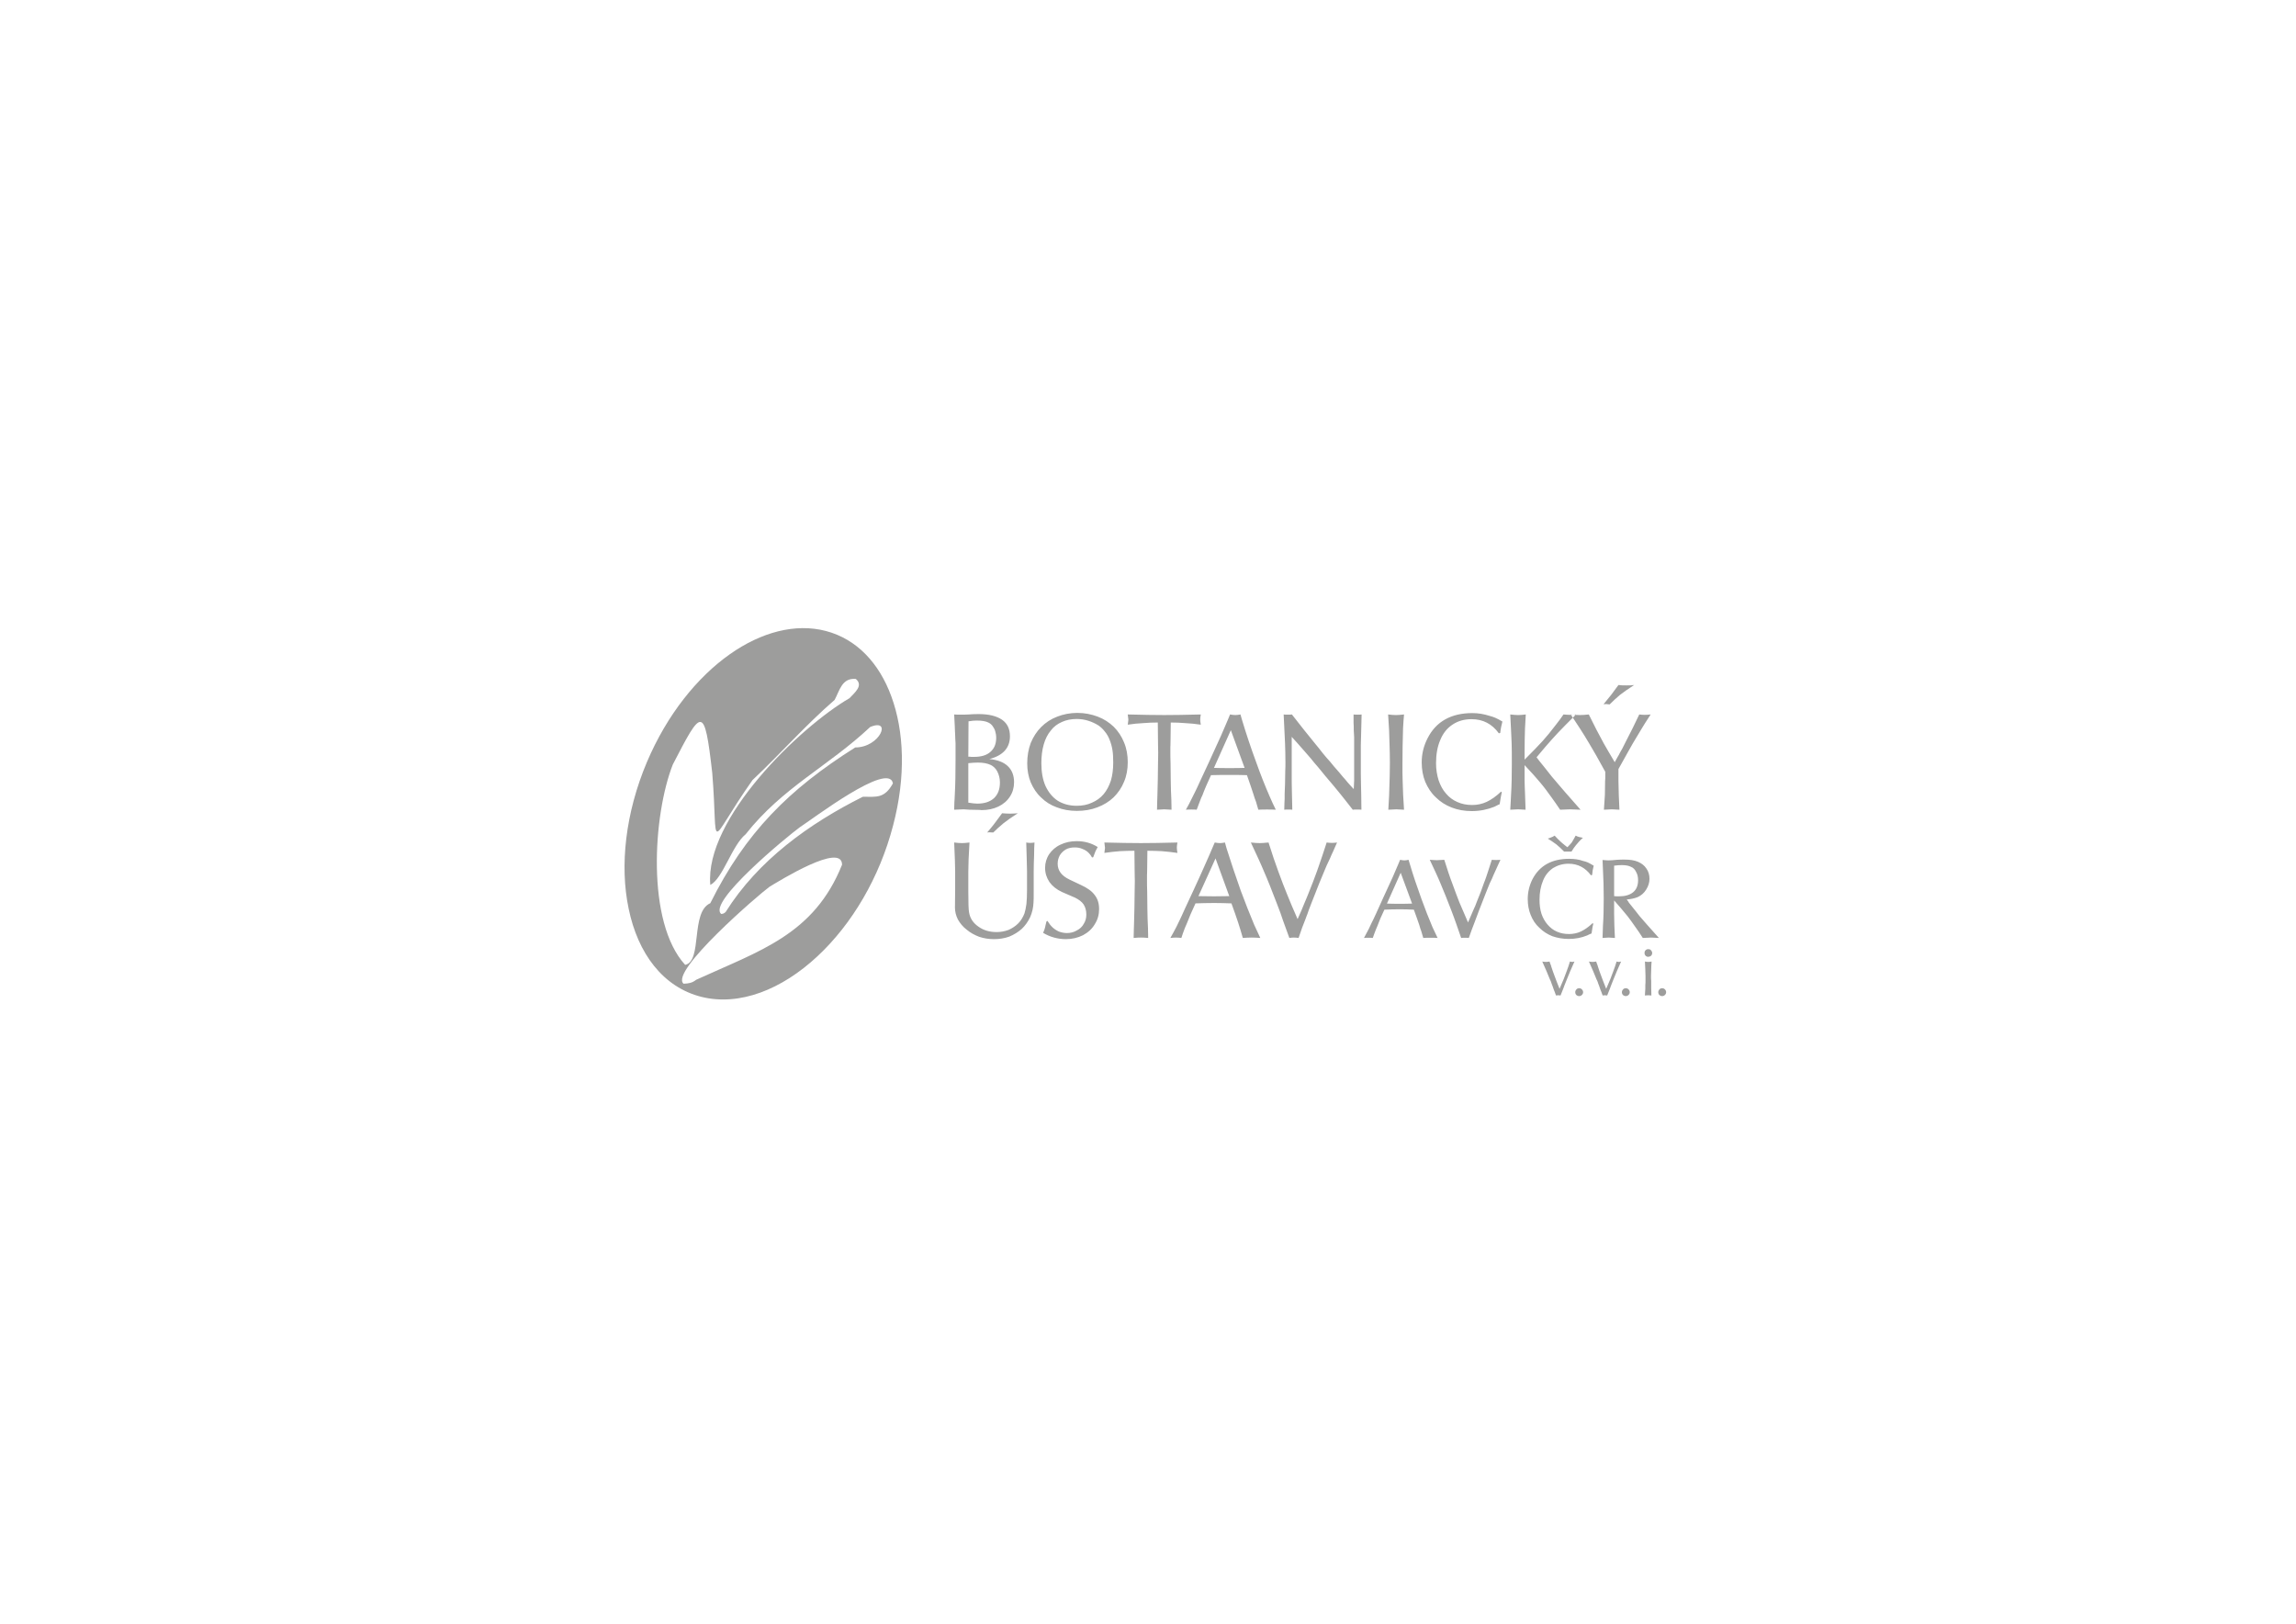 <?xml version="1.0" encoding="utf-8"?>
<!-- Generator: Adobe Illustrator 16.0.0, SVG Export Plug-In . SVG Version: 6.00 Build 0)  -->
<!DOCTYPE svg PUBLIC "-//W3C//DTD SVG 1.1//EN" "http://www.w3.org/Graphics/SVG/1.1/DTD/svg11.dtd">
<svg version="1.1" id="Vrstva_1" xmlns="http://www.w3.org/2000/svg" xmlns:xlink="http://www.w3.org/1999/xlink" x="0px" y="0px"
	 width="841.89px" height="595.28px" viewBox="0 0 841.89 595.28" enable-background="new 0 0 841.89 595.28" xml:space="preserve">
<g>
	<path fill-rule="evenodd" clip-rule="evenodd" fill="#9D9D9C" d="M302.858,231.334c11.232,2.952,19.512,11.736,23.976,23.976
		c4.68,12.672,5.4,29.304,0.648,47.304c-4.968,19.151-15.12,36.216-27.72,47.951c-13.104,12.24-28.584,18.36-42.552,14.904
		c-14.04-3.527-23.328-15.84-26.712-32.399c-3.312-15.769-1.152-35.064,6.696-53.641c7.416-17.496,18.504-31.176,30.456-39.6
		C279.098,231.766,291.626,228.382,302.858,231.334L302.858,231.334z M251.234,353.733c-14.328-15.623-11.808-54.936-4.536-73.439
		c10.584-20.448,11.592-22.248,14.472,3.168c2.376,29.376-2.376,26.855,14.76,2.52c10.152-9.504,19.368-20.088,30.096-29.376
		c1.872-3.456,2.664-8.136,7.776-7.704c2.88,2.448-0.36,4.968-2.304,7.056c-18.216,10.584-53.208,44.28-51.048,68.472
		c4.608-2.304,7.92-14.472,12.96-18.576c13.536-17.208,30.24-24.84,45.648-39.312c8.136-3.456,3.672,7.488-5.472,7.488
		c-24.408,15.408-40.248,31.249-53.136,57.096C253.106,334.366,257.642,352.438,251.234,353.733L251.234,353.733z M264.482,335.086
		c-5.328-4.176,24.192-28.44,28.728-31.752c4.68-3.024,32.76-24.408,34.2-16.128c-3.096,5.616-6.048,4.896-11.016,4.896
		c-19.728,9.864-38.448,23.328-50.328,42.264C265.346,334.942,265.346,334.942,264.482,335.086L264.482,335.086z M250.658,360.646
		c-5.328-4.392,27.72-32.832,31.536-35.567c3.6-2.16,26.568-16.416,26.568-8.064c-10.296,25.704-30.24,31.536-53.496,42.192
		C253.826,360.357,252.53,360.574,250.658,360.646L250.658,360.646z"/>
	<path fill-rule="evenodd" clip-rule="evenodd" fill="#9D9D9C" d="M349.874,296.854c0-1.152,0.072-2.088,0.072-2.664
		c0.072-0.576,0.072-1.44,0.144-2.592c0.216-3.888,0.288-8.208,0.288-12.96c0-1.296,0-2.448,0-3.312c0-0.864,0-1.8,0-2.808
		c-0.072-1.224-0.144-2.232-0.144-3.096c-0.072-0.792-0.072-1.944-0.144-3.24c-0.072-1.296-0.144-2.736-0.216-4.248
		c0.792,0.072,1.584,0.072,2.376,0.072s1.728,0,2.952-0.072c0.864-0.072,2.088-0.144,3.6-0.144c3.816,0,6.624,0.72,8.64,2.088
		c1.944,1.368,2.88,3.384,2.88,6.048c0,4.248-2.52,7.056-7.56,8.352c3.024,0.288,5.256,1.152,6.768,2.592
		c1.512,1.44,2.304,3.384,2.304,5.904c0,1.944-0.504,3.744-1.512,5.256c-1.008,1.584-2.448,2.808-4.248,3.672
		c-1.8,0.864-3.888,1.296-6.12,1.296c-0.072,0-0.216,0-0.288,0c-0.145-0.072-0.288-0.072-0.504-0.072l-3.6-0.072
		c-0.936-0.072-1.728-0.144-2.232-0.144C352.538,296.71,351.386,296.782,349.874,296.854L349.874,296.854z M355.058,279.79v14.472
		c1.368,0.216,2.448,0.36,3.24,0.36c2.664,0,4.68-0.648,6.192-2.016c1.44-1.368,2.16-3.24,2.16-5.76c0-1.44-0.36-2.808-0.936-3.96
		c-0.576-1.152-1.44-1.944-2.448-2.448c-1.224-0.576-2.808-0.864-4.68-0.864C357.578,279.574,356.426,279.646,355.058,279.79
		L355.058,279.79z M355.13,264.454l-0.072,12.96c0.36,0,0.72,0,1.08,0.072c0.36,0,0.648,0,1.008,0c2.592,0,4.608-0.576,5.976-1.8
		c1.44-1.224,2.16-2.952,2.16-5.184c0-0.864-0.144-1.728-0.36-2.448c-0.216-0.72-0.576-1.368-1.008-1.944
		c-0.432-0.576-0.936-0.936-1.512-1.224c-1.008-0.504-2.448-0.72-4.248-0.72C357.29,264.166,356.282,264.238,355.13,264.454
		L355.13,264.454z M376.658,279.862c0-2.664,0.432-5.184,1.296-7.488c0.936-2.232,2.16-4.176,3.816-5.832
		c1.656-1.656,3.6-2.952,5.904-3.816c2.232-0.864,4.68-1.368,7.344-1.368c2.736,0,5.184,0.504,7.488,1.368
		c2.304,0.864,4.248,2.16,5.904,3.744c1.584,1.584,2.88,3.528,3.744,5.688c0.936,2.232,1.368,4.68,1.368,7.272
		c0,2.592-0.432,5.04-1.368,7.2c-0.864,2.16-2.16,4.032-3.816,5.688c-1.656,1.584-3.672,2.808-5.976,3.672
		c-2.232,0.864-4.752,1.296-7.488,1.296c-2.664,0-5.112-0.432-7.344-1.296c-2.232-0.792-4.176-2.016-5.76-3.6
		c-1.656-1.512-2.88-3.384-3.816-5.544C377.09,284.758,376.658,282.382,376.658,279.862L376.658,279.862z M394.802,263.59
		c-2.016,0-3.816,0.36-5.4,1.08c-1.656,0.72-3.024,1.728-4.104,3.168c-1.152,1.368-2.016,3.096-2.592,5.112
		c-0.576,2.016-0.864,4.32-0.864,6.84c0,3.24,0.504,6.048,1.512,8.352c1.08,2.304,2.521,4.104,4.464,5.4
		c1.944,1.224,4.32,1.872,6.984,1.872c2.088,0,3.96-0.36,5.616-1.152c1.656-0.72,3.096-1.728,4.248-3.096
		c1.152-1.368,2.016-3.024,2.664-4.968c0.576-1.944,0.864-4.176,0.864-6.624c0-1.8-0.072-3.312-0.288-4.608
		c-0.216-1.368-0.576-2.592-1.008-3.672c-0.432-1.152-1.008-2.16-1.728-3.024c-0.648-0.864-1.44-1.656-2.376-2.304
		c-1.152-0.72-2.376-1.296-3.744-1.728S396.314,263.59,394.802,263.59L394.802,263.59z M440.306,261.934
		c-0.144,0.72-0.216,1.368-0.216,1.8c0,0.504,0.072,1.152,0.216,1.944c-2.016-0.288-3.96-0.504-5.832-0.576
		c-1.584-0.144-3.312-0.216-5.184-0.216c0,2.16-0.072,4.176-0.072,6.048c0,1.944-0.072,2.952-0.072,2.952s0,0.576,0,1.728
		c0,1.08,0,2.52,0.072,4.32c0,1.8,0.072,3.96,0.072,6.408c0,1.368,0.071,2.52,0.071,3.456c0.072,1.008,0.072,2.088,0.145,3.384
		c0,1.296,0.072,2.52,0.072,3.672c-1.296-0.072-2.232-0.144-2.664-0.144c-0.433,0-1.368,0.072-2.664,0.144
		c0.071-2.304,0.071-4.032,0.144-5.256c0.072-2.232,0.072-4.176,0.145-5.76c0-1.656,0.071-3.456,0.071-5.4
		c0-2.016,0.072-3.456,0.072-4.536c0-0.576-0.072-1.944-0.072-4.104c0-2.088-0.071-4.392-0.071-6.912
		c-1.801,0-3.601,0.072-5.256,0.216c-1.872,0.072-3.816,0.288-5.76,0.576c0.072-0.36,0.072-0.72,0.144-1.08
		c0.072-0.432,0.072-0.72,0.072-0.864c0-0.072-0.072-0.72-0.216-1.8c5.472,0.144,9.936,0.216,13.392,0.216
		S434.834,262.078,440.306,261.934L440.306,261.934z M434.834,296.854c0.792-1.368,1.512-2.736,2.16-4.104
		c0.432-0.864,0.863-1.656,1.224-2.448c0.432-0.792,1.08-2.304,2.088-4.464s1.944-4.248,2.952-6.336
		c1.872-4.176,3.384-7.416,4.464-9.792c1.008-2.376,1.872-4.32,2.448-5.688l0.864-2.088c0.792,0.144,1.439,0.216,1.943,0.216
		s1.08-0.072,1.872-0.216l0.576,2.016c1.512,5.04,3.24,10.224,5.184,15.48c1.584,4.464,3.24,8.64,4.969,12.6
		c0.647,1.584,1.439,3.168,2.231,4.824c-1.008-0.072-2.088-0.072-3.24-0.072c-1.079,0-2.159,0-3.168,0.072
		c-0.288-1.008-0.575-2.016-0.863-2.952c-0.36-0.864-0.648-1.8-0.937-2.736c-0.576-1.872-1.439-4.248-2.376-6.984
		c-2.016-0.072-4.104-0.072-6.264-0.072c-2.521,0-4.824,0-6.912,0.072c-1.296,2.808-2.376,5.256-3.168,7.416
		c-0.288,0.504-0.504,1.08-0.72,1.656c-0.217,0.504-0.433,1.152-0.721,1.872c-0.288,0.72-0.432,1.296-0.647,1.728
		c-0.576-0.072-1.225-0.072-1.944-0.072S435.481,296.782,434.834,296.854L434.834,296.854z M451.321,267.694l-6.191,13.824
		c1.8,0.072,3.672,0.072,5.688,0.072c1.872,0,3.744,0,5.544-0.072L451.321,267.694L451.321,267.694z M470.689,261.934
		c0.504,0.072,1.008,0.072,1.513,0.072c0.504,0,1.008,0,1.512-0.072c3.24,4.176,6.048,7.704,8.424,10.584
		c1.008,1.224,1.944,2.376,2.88,3.6c0.937,1.152,1.872,2.232,2.736,3.168c0.792,1.008,1.872,2.304,3.24,3.816
		c0.575,0.72,1.08,1.296,1.439,1.728c0.433,0.432,1.008,1.152,1.729,2.016c0.792,0.864,1.512,1.728,2.231,2.448l0.145-3.24
		c0-1.152,0-3.6,0-7.416v-6.12c0-0.576,0-1.296,0-2.232c-0.072-0.864-0.072-1.728-0.145-2.592c0-0.936,0-1.8-0.071-2.664
		c0-0.864,0-1.944,0-3.096c0.432,0.072,0.936,0.072,1.512,0.072s1.008,0,1.439-0.072c-0.071,2.52-0.144,4.392-0.144,5.688
		c-0.072,1.656-0.072,3.528-0.145,5.616c0,2.016,0,3.816,0,5.256c0,2.016,0,3.816,0,5.328c0,1.512,0.072,2.952,0.072,4.176
		c0,1.224,0.072,2.304,0.072,3.24l0.072,5.616c-0.505-0.072-1.08-0.072-1.656-0.072c-0.504,0-1.008,0-1.512,0.072
		c-2.232-2.88-3.816-4.824-4.608-5.832c-0.864-1.08-1.584-1.944-2.304-2.808c-0.721-0.864-1.8-2.088-3.168-3.744
		c-0.576-0.72-1.44-1.8-2.593-3.168c-1.224-1.368-2.088-2.448-2.592-3.096c-0.576-0.648-1.368-1.584-2.376-2.736
		c-1.008-1.152-1.872-2.16-2.664-3.024l-2.088-2.304v2.016v2.592v4.68v5.184c0,1.224,0,3.24,0.072,5.976
		c0.072,2.808,0.144,4.896,0.144,6.264c-0.504-0.072-1.008-0.072-1.512-0.072s-1.008,0-1.439,0.072
		c0.071-2.016,0.071-3.384,0.144-3.96c0-0.648,0-1.224,0-1.872c0-0.792,0.072-2.016,0.144-3.672c0-1.656,0.072-3.168,0.072-4.536
		c0.072-1.368,0.072-2.448,0.072-3.312c0-2.592-0.072-4.896-0.145-6.984C471.05,269.782,470.906,266.254,470.689,261.934
		L470.689,261.934z M508.994,261.934c1.151,0.144,2.088,0.216,2.88,0.216c0.647,0,1.655-0.072,2.952-0.216
		c-0.145,1.224-0.217,2.952-0.36,5.112c-0.144,4.608-0.216,9-0.216,13.176c0,1.008,0,2.016,0,3.024c0,1.08,0.072,2.088,0.072,3.096
		c0.071,3.096,0.216,6.552,0.504,10.512c-1.297-0.072-2.232-0.144-2.809-0.144s-1.512,0.072-2.952,0.144
		c0.145-2.376,0.217-4.104,0.288-5.184c0.216-5.544,0.288-9.576,0.288-12.096c0-2.592-0.072-4.896-0.144-7.056
		c-0.072-1.728-0.072-3.312-0.145-4.68C509.282,266.398,509.138,264.454,508.994,261.934L508.994,261.934z M550.897,264.526
		c-0.359,1.368-0.647,2.736-0.792,4.176l-0.504,0.144c-2.52-3.456-5.832-5.184-10.008-5.184c-2.664,0-4.968,0.648-6.912,1.944
		c-2.016,1.296-3.527,3.168-4.536,5.616c-1.08,2.448-1.584,5.328-1.584,8.64c0,2.232,0.36,4.32,0.937,6.192
		c0.647,1.872,1.512,3.528,2.735,4.896c1.152,1.368,2.521,2.376,4.177,3.096c1.584,0.72,3.384,1.08,5.399,1.08
		c1.872,0,3.601-0.36,5.328-1.152c1.656-0.792,3.456-2.016,5.256-3.744l0.288,0.216c-0.216,1.152-0.432,1.872-0.432,2.16
		c-0.216,1.152-0.288,1.872-0.36,2.232c-0.432,0.144-0.792,0.36-1.08,0.504c-0.359,0.144-0.647,0.288-0.864,0.432
		c-2.52,1.008-5.256,1.584-8.279,1.584c-2.664,0-5.112-0.432-7.344-1.296c-2.232-0.864-4.177-2.088-5.832-3.744
		c-1.729-1.584-2.952-3.528-3.889-5.688c-0.864-2.16-1.296-4.536-1.296-7.128c0-3.096,0.72-6.048,2.16-8.856
		c3.096-6.12,8.64-9.216,16.416-9.216c2.16,0,4.248,0.36,6.264,1.008c0.792,0.216,1.513,0.432,2.16,0.72
		C548.954,263.446,549.817,263.878,550.897,264.526L550.897,264.526z M553.777,296.854c0.072-1.224,0.145-2.088,0.145-2.52
		c0-0.504,0.072-1.44,0.144-2.88c0.216-3.384,0.288-7.128,0.288-11.304c0-3.384,0-5.976-0.072-7.704
		c-0.071-2.448-0.287-5.904-0.504-10.512c1.225,0.144,2.16,0.216,2.881,0.216c0.72,0,1.655-0.072,2.808-0.216
		c-0.144,2.88-0.288,4.68-0.288,5.256c-0.072,2.52-0.144,5.256-0.144,8.28v3.024c2.951-2.952,5.184-5.256,6.552-6.768
		c1.439-1.584,3.096-3.6,4.896-5.976c1.152-1.44,2.088-2.736,2.809-3.816c1.008,0.072,1.8,0.144,2.376,0.144
		c0.504,0,1.224-0.072,2.231-0.144c-1.224,1.224-2.52,2.52-3.888,3.888c-2.016,2.016-3.672,3.816-4.968,5.256
		c-1.296,1.44-3.168,3.6-5.616,6.552c0.432,0.648,1.368,1.8,2.664,3.384c1.296,1.656,2.304,2.88,3.023,3.816
		c0.793,0.864,1.44,1.728,2.089,2.448c0.647,0.72,1.439,1.728,2.592,3.024c1.8,2.088,3.744,4.248,5.76,6.552
		c-1.8-0.072-3.096-0.144-3.816-0.144c-0.647,0-1.872,0.072-3.672,0.144c-1.151-1.728-2.231-3.24-3.168-4.536
		c-1.439-2.016-2.808-3.888-4.176-5.472c-1.368-1.656-3.24-3.744-5.688-6.336v3.24v2.52c0.071,1.944,0.071,3.312,0.144,4.248
		c0,0.864,0.072,3.024,0.216,6.336c-1.224-0.072-2.16-0.144-2.735-0.144C556.082,296.71,555.146,296.782,553.777,296.854
		L553.777,296.854z M575.954,261.934c1.368,0.144,2.52,0.216,3.384,0.216s1.943-0.072,3.24-0.216
		c1.872,3.816,3.672,7.344,5.472,10.584c0.504,0.936,1.08,1.872,1.656,2.88c0.575,1.008,1.368,2.376,2.376,4.032
		c0.432-0.72,0.792-1.368,1.08-1.944c0.359-0.576,0.647-1.08,0.863-1.584c0.288-0.504,0.576-1.008,0.864-1.512
		c0.288-0.576,0.576-1.152,0.864-1.728c2.16-4.104,3.888-7.704,5.328-10.728c0.576,0.072,1.296,0.144,1.943,0.144
		c0.792,0,1.513-0.072,2.232-0.144c-0.936,1.512-1.656,2.592-2.088,3.24c-0.36,0.648-0.864,1.44-1.368,2.232
		c-0.504,0.864-1.08,1.8-1.728,2.88c-0.648,1.08-1.08,1.8-1.297,2.16c-0.647,1.08-2.376,4.248-5.327,9.504v2.16v2.232
		c0.071,3.384,0.144,6.912,0.359,10.512c-1.368-0.072-2.304-0.144-2.808-0.144s-1.512,0.072-2.88,0.144
		c0.144-2.16,0.288-4.032,0.359-5.472c0-1.44,0.072-3.096,0.072-5.04c0.072-0.504,0.072-1.152,0.072-2.016v-1.368
		c-1.08-1.944-2.16-3.888-3.24-5.832c-1.152-1.944-2.016-3.528-2.736-4.68c-1.08-1.872-2.231-3.672-3.384-5.472
		C578.113,265.174,576.962,263.446,575.954,261.934L575.954,261.934z M587.978,258.19c1.368-1.656,2.304-2.808,2.809-3.456
		c0.72-1.008,1.584-2.16,2.664-3.6c0.863,0.144,1.872,0.144,2.88,0.144s2.016,0,2.88-0.144c-2.232,1.44-3.96,2.664-5.256,3.672
		c-1.296,1.08-2.521,2.232-3.744,3.456c-0.792-0.072-1.225-0.144-1.225-0.144C588.626,258.118,588.266,258.19,587.978,258.19
		L587.978,258.19z"/>
	<path fill-rule="evenodd" clip-rule="evenodd" fill="#9D9D9C" d="M349.874,308.878c1.152,0.144,2.088,0.216,2.88,0.216
		c0.648,0,1.584-0.072,2.736-0.216c-0.288,4.536-0.432,8.064-0.432,10.584v2.448v5.111c0,3.96,0.072,6.48,0.288,7.561
		c0.36,2.088,1.512,3.815,3.384,5.112c1.872,1.367,4.104,2.016,6.696,2.016c1.584,0,3.024-0.288,4.392-0.792
		c1.296-0.576,2.52-1.368,3.528-2.376s1.728-2.232,2.304-3.672c0.288-0.864,0.504-2.017,0.72-3.456
		c0.144-1.44,0.216-3.168,0.216-5.112v-4.464v-1.584v-0.864c-0.072-3.096-0.144-6.552-0.288-10.512
		c0.432,0.072,0.936,0.144,1.44,0.144c0.576,0,1.08-0.071,1.584-0.144c-0.072,1.224-0.144,2.808-0.144,4.752
		c-0.072,1.944-0.144,3.888-0.144,5.832v1.728v0.648v3.888v0.433c0,2.592,0,4.176-0.072,4.752c-0.072,1.872-0.504,3.672-1.224,5.328
		c-0.792,1.655-1.8,3.096-3.096,4.319c-1.296,1.152-2.808,2.088-4.536,2.809c-1.8,0.647-3.672,0.936-5.688,0.936
		c-1.872,0-3.672-0.288-5.4-0.864c-1.656-0.647-3.168-1.439-4.536-2.592c-1.44-1.08-2.448-2.376-3.24-3.744
		c-0.72-1.439-1.08-2.88-1.08-4.392l0.072-6.84v-3.96v-2.448C350.234,317.302,350.09,313.773,349.874,308.878L349.874,308.878z
		 M361.97,305.206c1.368-1.656,2.376-2.809,2.808-3.456c0.72-1.008,1.656-2.232,2.664-3.6c0.936,0.072,1.872,0.144,2.952,0.144
		c1.008,0,1.944-0.072,2.808-0.144c-1.152,0.792-2.16,1.44-3.024,2.016c-0.792,0.576-1.512,1.08-2.232,1.656
		c-1.368,1.151-2.664,2.304-3.744,3.384c-0.72,0-1.152-0.072-1.224-0.072C362.618,305.134,362.33,305.134,361.97,305.206
		L361.97,305.206z M382.49,341.998c0.36-0.792,0.576-1.44,0.72-2.017c0.072-0.359,0.216-1.079,0.504-2.159l0.36-0.217
		c0.576,0.937,1.224,1.801,1.944,2.448c0.72,0.648,1.512,1.152,2.376,1.512c0.864,0.288,1.8,0.505,2.808,0.505
		c1.296,0,2.52-0.288,3.6-0.937c1.152-0.576,2.016-1.368,2.592-2.448c0.648-1.008,0.936-2.159,0.936-3.384
		c0-1.512-0.36-2.736-1.008-3.744c-0.648-0.936-1.656-1.728-3.096-2.447l-4.824-2.089c-2.016-0.936-3.528-2.159-4.608-3.672
		c-1.008-1.512-1.584-3.239-1.584-5.184c0-1.8,0.504-3.528,1.512-5.04c1.008-1.44,2.376-2.664,4.104-3.456
		c1.8-0.864,3.744-1.296,5.976-1.296c2.88,0,5.4,0.72,7.704,2.16c-0.504,0.936-0.792,1.439-0.864,1.655
		c-0.216,0.576-0.504,1.296-0.792,2.089l-0.432,0.071c-0.36-0.647-0.72-1.151-1.08-1.512c-0.648-0.72-1.44-1.224-2.376-1.584
		c-0.936-0.432-1.872-0.576-2.88-0.576c-1.224,0-2.304,0.216-3.24,0.72c-0.936,0.576-1.656,1.225-2.232,2.16
		c-0.504,0.937-0.792,1.944-0.792,3.097c0,2.52,1.44,4.392,4.248,5.76l4.248,2.016c2.376,1.08,4.104,2.304,5.112,3.744
		c1.08,1.368,1.584,3.024,1.584,5.112c0,2.016-0.504,3.888-1.584,5.544c-1.008,1.728-2.448,3.023-4.32,4.032
		c-1.872,0.936-3.96,1.439-6.264,1.439C387.818,344.302,385.01,343.51,382.49,341.998L382.49,341.998z M431.737,308.878
		c-0.144,0.792-0.216,1.368-0.216,1.872c0,0.432,0.072,1.08,0.216,1.944c-2.016-0.288-3.96-0.505-5.831-0.648
		c-1.585-0.072-3.313-0.144-5.185-0.144c0,2.088-0.072,4.104-0.072,6.048c0,1.943-0.071,2.88-0.071,2.88c0,0.072,0,0.647,0,1.8
		c0,1.08,0,2.52,0.071,4.32c0,1.8,0.072,3.96,0.072,6.407c0,1.297,0.072,2.448,0.072,3.456c0.072,0.937,0.072,2.089,0.144,3.385
		c0,1.296,0.072,2.52,0.072,3.672c-1.296-0.145-2.232-0.145-2.664-0.145s-1.368,0-2.664,0.145c0.072-2.305,0.072-4.104,0.144-5.328
		c0.072-2.232,0.072-4.104,0.144-5.76c0-1.584,0.072-3.385,0.072-5.4c0-1.944,0.072-3.456,0.072-4.464
		c0-0.648-0.072-2.016-0.072-4.104c0-2.088-0.072-4.392-0.072-6.911c-1.8,0-3.6,0.071-5.256,0.144
		c-1.872,0.144-3.816,0.36-5.76,0.648c0.072-0.36,0.072-0.721,0.144-1.152c0.072-0.36,0.072-0.648,0.072-0.792
		c0-0.145-0.072-0.72-0.216-1.872c5.472,0.144,9.936,0.216,13.392,0.216S426.266,309.021,431.737,308.878L431.737,308.878z
		 M429.146,343.87c0.792-1.368,1.513-2.736,2.232-4.104c0.432-0.863,0.792-1.655,1.224-2.52c0.36-0.792,1.08-2.232,2.017-4.393
		c1.008-2.159,2.016-4.319,2.951-6.336c1.944-4.176,3.385-7.416,4.465-9.863c1.079-2.376,1.872-4.248,2.447-5.616l0.937-2.16
		c0.792,0.144,1.439,0.216,1.943,0.216c0.433,0,1.08-0.072,1.801-0.216l0.575,2.088c1.584,5.04,3.313,10.152,5.185,15.48
		c1.656,4.464,3.312,8.64,4.968,12.6c0.72,1.584,1.44,3.168,2.232,4.824c-1.009-0.072-2.088-0.145-3.168-0.145
		c-1.152,0-2.16,0.072-3.24,0.145c-0.288-1.08-0.576-2.017-0.864-2.952c-0.288-0.937-0.576-1.8-0.864-2.736
		c-0.647-1.943-1.439-4.248-2.447-6.983c-2.017-0.072-4.104-0.145-6.265-0.145c-2.447,0-4.823,0.072-6.912,0.145
		c-1.296,2.735-2.376,5.256-3.168,7.344c-0.216,0.576-0.504,1.152-0.72,1.656c-0.216,0.575-0.432,1.224-0.72,1.943
		c-0.216,0.721-0.433,1.296-0.576,1.729c-0.648-0.072-1.296-0.145-2.016-0.145C430.514,343.726,429.794,343.798,429.146,343.87
		L429.146,343.87z M445.706,314.71l-6.265,13.824c1.801,0,3.744,0.071,5.688,0.071s3.815-0.071,5.616-0.071L445.706,314.71
		L445.706,314.71z M458.666,308.878c1.368,0.144,2.447,0.216,3.24,0.216c0.647,0,1.728-0.072,3.239-0.216
		c1.296,4.176,2.521,7.704,3.601,10.656c1.151,3.168,2.231,5.976,3.239,8.424c0.937,2.376,2.232,5.399,3.816,9
		c1.08-2.376,1.872-4.248,2.376-5.544c0.576-1.296,1.08-2.592,1.584-3.816c0.504-1.224,1.08-2.735,1.729-4.392
		c0.647-1.729,1.079-2.952,1.367-3.672c0.36-1.08,0.792-2.16,1.152-3.313c0.432-1.151,1.224-3.6,2.448-7.344
		c0.576,0.072,1.224,0.144,1.943,0.144c0.648,0,1.296-0.071,1.872-0.144c-0.432,1.008-0.936,2.016-1.367,3.096
		c-0.505,1.008-0.864,1.872-1.225,2.736c-0.359,0.792-0.792,1.656-1.224,2.592c-0.36,0.937-0.721,1.656-0.937,2.232
		c-0.863,1.943-2.447,5.903-4.824,12.023c-0.647,1.656-1.079,2.809-1.296,3.528c-0.288,0.647-0.504,1.368-0.792,2.088
		s-0.647,1.729-1.151,2.952c-0.433,1.296-0.864,2.52-1.296,3.744c-0.576-0.072-1.152-0.145-1.729-0.145
		c-0.647,0-1.151,0.072-1.656,0.145c-0.936-2.664-1.728-4.752-2.304-6.336c-0.504-1.584-1.224-3.601-2.16-5.977
		c-1.872-4.896-3.456-8.928-4.823-12.023C462.338,316.726,460.682,313.198,458.666,308.878L458.666,308.878z M500.138,343.87
		c0.576-1.152,1.224-2.232,1.8-3.385c0.288-0.647,0.648-1.367,0.937-2.016c0.359-0.647,0.936-1.872,1.728-3.6
		c0.792-1.8,1.584-3.528,2.376-5.256c1.584-3.385,2.809-6.049,3.672-7.992c0.864-2.017,1.513-3.528,2.017-4.68l0.72-1.729
		c0.648,0.144,1.152,0.216,1.584,0.216s0.937-0.072,1.512-0.216l0.504,1.656c1.225,4.176,2.664,8.352,4.248,12.744
		c1.296,3.6,2.664,7.056,4.032,10.296c0.576,1.296,1.225,2.592,1.872,3.96c-0.864-0.072-1.728-0.072-2.664-0.072
		c-0.864,0-1.728,0-2.592,0.072c-0.288-0.864-0.504-1.656-0.72-2.448c-0.288-0.72-0.504-1.44-0.721-2.232
		c-0.504-1.584-1.224-3.456-2.016-5.688c-1.656-0.072-3.313-0.145-5.112-0.145c-2.016,0-3.96,0.072-5.688,0.145
		c-1.08,2.231-1.944,4.248-2.592,6.048c-0.217,0.432-0.36,0.864-0.576,1.368c-0.145,0.432-0.36,0.936-0.576,1.512
		s-0.36,1.08-0.504,1.44c-0.504-0.072-1.08-0.072-1.656-0.072C501.218,343.798,500.642,343.798,500.138,343.87L500.138,343.87z
		 M513.602,319.966l-5.04,11.304c1.44,0.072,3.024,0.072,4.608,0.072s3.096,0,4.607-0.072L513.602,319.966L513.602,319.966z
		 M524.258,315.214c1.152,0.072,2.016,0.144,2.664,0.144c0.576,0,1.439-0.071,2.664-0.144c1.08,3.384,2.016,6.336,2.952,8.712
		c0.936,2.592,1.8,4.896,2.592,6.912c0.864,1.944,1.872,4.392,3.168,7.344c0.864-1.943,1.512-3.456,1.944-4.536
		c0.504-1.008,0.936-2.088,1.296-3.096c0.432-1.008,0.863-2.232,1.439-3.6c0.504-1.44,0.864-2.448,1.08-3.024
		c0.36-0.864,0.648-1.728,1.008-2.736c0.288-0.936,1.009-2.951,1.944-5.976c0.504,0.072,1.008,0.072,1.656,0.072
		c0.504,0,1.008,0,1.512-0.072c-0.36,0.864-0.792,1.656-1.152,2.52c-0.359,0.793-0.72,1.584-1.008,2.232s-0.647,1.368-0.936,2.16
		c-0.36,0.72-0.648,1.368-0.864,1.8c-0.648,1.584-1.944,4.824-3.888,9.864c-0.504,1.368-0.864,2.304-1.08,2.88
		c-0.216,0.504-0.433,1.08-0.648,1.728c-0.216,0.576-0.504,1.368-0.936,2.448c-0.36,1.008-0.721,2.017-1.08,3.024
		c-0.432-0.072-0.937-0.072-1.44-0.072s-0.936,0-1.368,0.072c-0.72-2.16-1.367-3.889-1.8-5.185c-0.432-1.296-1.08-2.952-1.8-4.896
		c-1.512-4.032-2.88-7.272-3.96-9.864C527.281,321.622,525.914,318.742,524.258,315.214L524.258,315.214z M584.378,317.374
		c-0.288,1.08-0.504,2.231-0.576,3.384l-0.432,0.145c-2.089-2.809-4.824-4.248-8.208-4.248c-2.16,0-4.032,0.575-5.688,1.584
		c-1.584,1.079-2.88,2.592-3.672,4.607c-0.864,2.017-1.296,4.393-1.296,7.057c0,1.871,0.216,3.527,0.72,5.111
		c0.504,1.513,1.296,2.88,2.232,3.96c1.008,1.152,2.088,2.017,3.456,2.592c1.296,0.576,2.735,0.864,4.392,0.864
		c1.512,0,3.024-0.288,4.392-0.936c1.368-0.648,2.809-1.656,4.248-3.024l0.288,0.145c-0.216,0.936-0.359,1.512-0.359,1.728
		c-0.145,0.937-0.216,1.584-0.288,1.872c-0.36,0.144-0.648,0.288-0.864,0.36c-0.288,0.144-0.504,0.288-0.72,0.359
		c-2.088,0.864-4.32,1.296-6.769,1.296c-2.231,0-4.176-0.359-6.048-1.008c-1.8-0.72-3.384-1.728-4.752-3.096
		c-1.439-1.296-2.448-2.88-3.168-4.68c-0.72-1.729-1.08-3.744-1.08-5.832c0-2.521,0.576-4.969,1.729-7.272
		c2.592-4.968,7.056-7.488,13.464-7.488c1.8,0,3.528,0.217,5.112,0.792c0.72,0.145,1.296,0.36,1.8,0.576
		S583.514,316.87,584.378,317.374L584.378,317.374z M567.529,307.438c0.433-0.144,0.864-0.216,1.225-0.432
		c0.432-0.144,0.864-0.36,1.296-0.648c0.792,0.864,1.584,1.656,2.376,2.376c0.432,0.36,0.72,0.648,0.864,0.721
		c0.071,0.072,0.288,0.216,0.504,0.432c0.288,0.216,0.576,0.432,0.936,0.72c0.648-0.647,1.152-1.224,1.584-1.728
		c0.504-0.864,1.009-1.656,1.44-2.521c0.792,0.433,1.728,0.648,2.664,0.792c-1.08,0.937-1.872,1.872-2.521,2.664
		c-0.575,0.648-1.08,1.44-1.655,2.376h-2.736c-0.937-1.008-1.944-1.872-2.88-2.663C569.546,308.733,568.466,308.014,567.529,307.438
		L567.529,307.438z M587.618,343.87c0-1.008,0.071-1.729,0.071-2.232c0-0.432,0.072-1.152,0.072-2.16
		c0.216-3.023,0.288-6.479,0.288-10.151c0-1.225-0.072-3.024-0.072-5.4c-0.144-3.96-0.288-6.84-0.359-8.64
		c0.936,0.071,1.584,0.144,2.088,0.144c0.792,0,1.872-0.072,3.239-0.216c0.937-0.072,1.872-0.072,2.736-0.072
		c1.944,0,3.528,0.216,4.896,0.792c1.367,0.576,2.376,1.368,3.096,2.448c0.792,1.08,1.152,2.376,1.152,3.816
		c0,1.367-0.433,2.735-1.225,3.96c-0.792,1.296-1.872,2.159-3.096,2.735c-0.648,0.288-1.296,0.433-1.944,0.576
		c-0.647,0.145-1.296,0.216-2.088,0.288c0.145,0.145,0.216,0.216,0.216,0.288c0.072,0.144,0.145,0.216,0.217,0.288
		c0.071,0.144,0.144,0.216,0.216,0.288c0,0.072,0.071,0.216,0.144,0.288c0.576,0.72,1.152,1.439,1.729,2.16
		c0.575,0.72,1.296,1.584,2.16,2.735c1.079,1.296,3.455,3.96,7.127,8.064c-1.367-0.072-2.304-0.145-2.808-0.145
		c-0.576,0-1.656,0.072-3.096,0.145c-1.08-1.656-2.017-3.097-2.88-4.248c-0.792-1.225-1.729-2.376-2.664-3.672
		c-1.729-2.088-3.384-4.104-4.969-5.832c0,0.359,0,0.792,0,1.367c0,0.576,0,0.937,0,1.152c0,0.288,0,0.504,0,0.864v1.656
		c0,2.735,0.145,5.615,0.289,8.712c-1.152-0.072-1.944-0.145-2.305-0.145C589.346,343.726,588.626,343.798,587.618,343.87
		L587.618,343.87z M591.865,317.374v11.16c0.505,0.071,1.08,0.071,1.801,0.071c2.231,0,3.96-0.504,5.184-1.512
		c1.225-1.008,1.8-2.52,1.8-4.392c0-1.152-0.216-2.16-0.72-3.024c-0.432-0.936-1.08-1.584-1.872-1.872
		c-0.792-0.432-1.944-0.647-3.384-0.647C593.81,317.158,592.874,317.229,591.865,317.374L591.865,317.374z"/>
	<path fill-rule="evenodd" clip-rule="evenodd" fill="#9D9D9C" d="M608.05,363.742c0-0.36,0.144-0.721,0.432-1.009
		c0.216-0.287,0.576-0.432,1.008-0.432c0.433,0,0.721,0.145,1.009,0.432c0.287,0.288,0.432,0.648,0.432,1.009
		c0,0.432-0.145,0.72-0.432,1.008c-0.288,0.288-0.576,0.432-1.009,0.432c-0.432,0-0.72-0.144-1.008-0.359
		C608.193,364.534,608.05,364.174,608.05,363.742L608.05,363.742z"/>
	<path fill-rule="evenodd" clip-rule="evenodd" fill="#9D9D9C" d="M603.01,349.342c0-0.36,0.072-0.647,0.359-0.936
		c0.288-0.288,0.576-0.433,1.009-0.433c0.216,0,0.504,0.072,0.72,0.145c0.216,0.144,0.36,0.359,0.504,0.576
		c0.145,0.216,0.216,0.432,0.216,0.647c0,0.432-0.144,0.792-0.432,1.08c-0.288,0.216-0.648,0.36-1.008,0.36
		c-0.433,0-0.721-0.145-1.009-0.433C603.153,350.134,603.01,349.773,603.01,349.342L603.01,349.342z"/>
	<path fill-rule="evenodd" clip-rule="evenodd" fill="#9D9D9C" d="M603.153,364.966c0.072-1.08,0.072-1.872,0.145-2.376
		c0-0.504,0-1.008,0-1.44c0.071-0.504,0.071-1.079,0.071-1.871v-1.44c-0.071-1.728-0.071-3.456-0.216-5.328
		c0.433,0.072,0.792,0.145,1.225,0.145c0.432,0,0.792-0.072,1.224-0.145c-0.072,1.08-0.144,2.088-0.144,2.88
		c0,0.864-0.072,1.656-0.072,2.448c0,0.647,0,1.296,0.072,1.8c0,0.504,0,1.368,0,2.448s0.071,2.088,0.071,2.88
		c-0.576-0.072-1.008-0.072-1.224-0.072S603.729,364.894,603.153,364.966L603.153,364.966z"/>
	<path fill-rule="evenodd" clip-rule="evenodd" fill="#9D9D9C" d="M594.713,363.742c0-0.36,0.145-0.721,0.433-1.009
		c0.216-0.287,0.575-0.432,1.008-0.432c0.432,0,0.72,0.145,1.008,0.432c0.288,0.288,0.432,0.648,0.432,1.009
		c0,0.432-0.144,0.72-0.432,1.008s-0.647,0.432-1.008,0.432c-0.433,0-0.72-0.144-1.008-0.359
		C594.857,364.534,594.713,364.174,594.713,363.742L594.713,363.742z"/>
	<path fill-rule="evenodd" clip-rule="evenodd" fill="#9D9D9C" d="M582.617,352.51c0.432,0.072,0.864,0.145,1.368,0.145
		c0.432,0,0.864-0.072,1.296-0.145c0.216,0.648,0.36,1.08,0.504,1.368c0.072,0.36,0.216,0.72,0.36,1.152
		c0.144,0.504,0.288,0.863,0.359,1.08c0.288,0.72,0.504,1.367,0.72,1.943c0.217,0.576,0.433,1.152,0.648,1.729
		c0.216,0.575,0.576,1.512,1.08,2.735c1.152-2.592,2.016-4.752,2.592-6.407c0.288-0.721,0.504-1.368,0.648-1.801
		c0.144-0.504,0.359-1.08,0.576-1.8c0.287,0.072,0.575,0.145,0.792,0.145c0.288,0,0.575-0.072,0.863-0.145
		c-0.792,1.729-1.296,2.952-1.584,3.601c-0.359,0.936-0.792,1.943-1.296,3.168c-0.72,1.8-1.151,2.88-1.224,3.168l-1.008,2.52
		c-0.36-0.072-0.648-0.072-0.864-0.072c-0.145,0-0.432,0-0.792,0.072c-0.36-1.08-0.648-1.728-0.792-2.088
		c-0.145-0.36-0.288-0.864-0.504-1.44c-0.216-0.575-0.433-1.08-0.576-1.584c-0.216-0.432-0.36-0.72-0.432-0.936
		c-0.433-1.008-0.792-1.944-1.152-2.808C583.409,354.382,582.905,353.229,582.617,352.51L582.617,352.51z"/>
	<path fill-rule="evenodd" clip-rule="evenodd" fill="#9D9D9C" d="M577.609,363.742c0-0.36,0.145-0.721,0.433-1.009
		c0.216-0.287,0.576-0.432,1.008-0.432s0.72,0.145,1.008,0.432c0.288,0.288,0.433,0.648,0.433,1.009c0,0.432-0.145,0.72-0.433,1.008
		s-0.576,0.432-1.008,0.432s-0.72-0.144-1.008-0.359C577.754,364.534,577.609,364.174,577.609,363.742L577.609,363.742z"/>
	<path fill-rule="evenodd" clip-rule="evenodd" fill="#9D9D9C" d="M565.514,352.51c0.432,0.072,0.864,0.145,1.368,0.145
		s0.864-0.072,1.296-0.145c0.216,0.648,0.36,1.08,0.504,1.368c0.072,0.36,0.216,0.72,0.36,1.152c0.144,0.504,0.288,0.863,0.359,1.08
		c0.288,0.72,0.505,1.367,0.721,1.943s0.432,1.152,0.647,1.729c0.216,0.575,0.576,1.512,1.08,2.735
		c1.152-2.592,2.016-4.752,2.592-6.407c0.288-0.721,0.504-1.368,0.648-1.801c0.144-0.504,0.36-1.08,0.576-1.8
		c0.288,0.072,0.576,0.145,0.863,0.145c0.217,0,0.505-0.072,0.793-0.145c-0.793,1.729-1.297,2.952-1.585,3.601
		c-0.359,0.936-0.792,1.943-1.296,3.168c-0.72,1.8-1.151,2.88-1.224,3.168l-1.008,2.52c-0.36-0.072-0.648-0.072-0.864-0.072
		c-0.144,0-0.432,0-0.792,0.072c-0.36-1.08-0.647-1.728-0.792-2.088c-0.144-0.36-0.288-0.864-0.504-1.44
		c-0.216-0.575-0.432-1.08-0.576-1.584c-0.216-0.432-0.359-0.72-0.432-0.936c-0.433-1.008-0.792-1.944-1.152-2.808
		C566.306,354.382,565.802,353.229,565.514,352.51L565.514,352.51z"/>
</g>
</svg>
